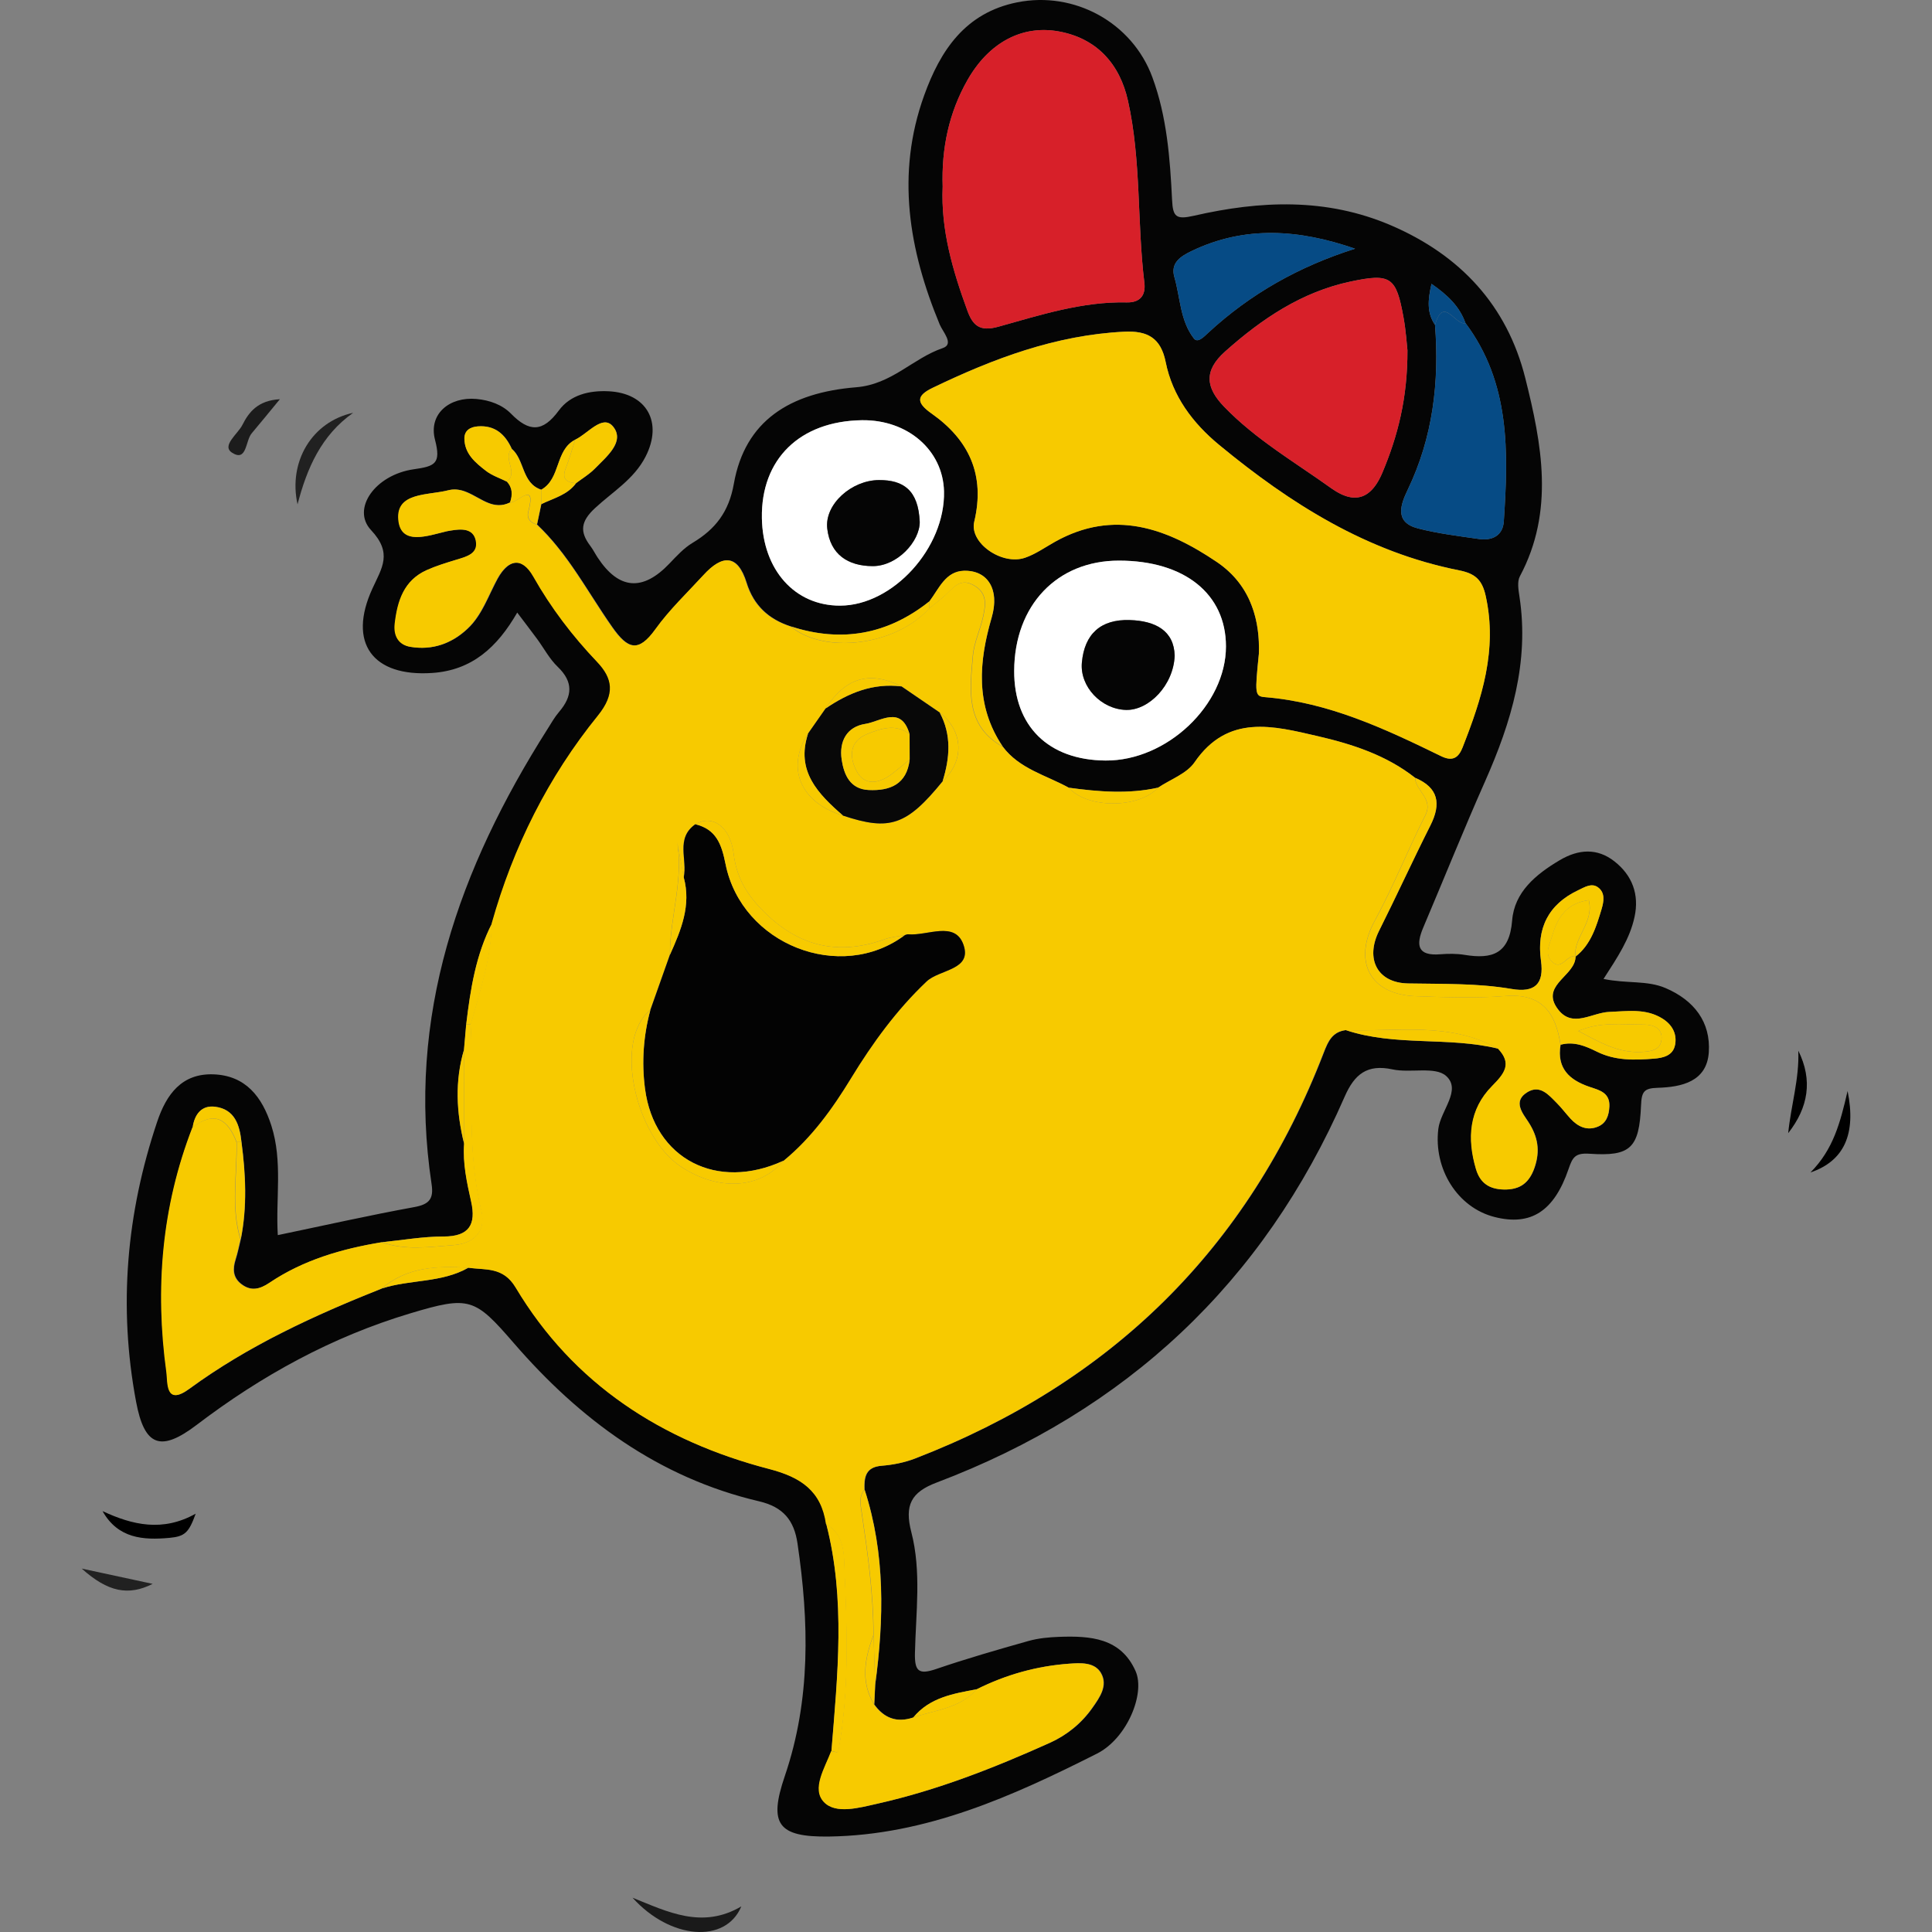 <?xml version="1.0" encoding="UTF-8"?>
<svg id="Layer_1" data-name="Layer 1" xmlns="http://www.w3.org/2000/svg" viewBox="0 0 512 512">
  <rect x="0" y="0" width="512" height="512" fill="#808080" stroke="none"/>
  <defs>
    <style>
      .cls-1 {
        fill: #050505;
      }

      .cls-2 {
        fill: #1c1c1c;
      }

      .cls-3 {
        fill: #030303;
      }

      .cls-4 {
        fill: #d72029;
      }

      .cls-5 {
        fill: #212121;
      }

      .cls-6 {
        fill: #064b85;
      }

      .cls-7 {
        fill: #fff;
      }

      .cls-8 {
        fill: #080808;
      }

      .cls-9 {
        fill: #f7ca00;
      }

      .cls-10 {
        fill: #1a1a1a;
      }
    </style>
  </defs>
  <g id="zLkyCY">
    <g>
      <path class="cls-1" d="M441.39,261.85c-4.91-2.1-10.21-1.13-16.44-2.42,3.78-5.83,6.99-10.69,8.22-16.44,1.3-5.98-.63-11.01-5.29-14.69-4.6-3.64-9.6-3.27-14.57-.32-6.28,3.73-11.99,8.41-12.58,15.97-.7,8.81-5.26,10.31-12.59,9.1-2.09-.34-4.29-.33-6.42-.16-6.15.51-6.52-2.44-4.53-7.12,5.49-12.93,10.72-25.97,16.42-38.82,6.91-15.61,11.71-31.51,9.06-48.87-.27-1.76-.64-3.94.11-5.35,9.23-17.29,5.81-35.08,1.44-52.51-4.83-19.27-17.22-32.6-35.58-40.49-17.15-7.37-34.67-6.57-52.21-2.56-4.74,1.08-5.61.34-5.82-4.2-.54-11-1.36-22.02-5.22-32.49-5.34-14.53-20.7-22.9-35.83-19.86-13.78,2.77-20.37,12.77-24.66,24.69-7.47,20.75-4.07,40.91,4.14,60.7.81,1.96,3.9,5.18.82,6.23-7.98,2.72-13.48,9.62-22.98,10.39-17.57,1.43-29.45,8.85-32.41,25.59-1.3,7.4-4.86,12.01-10.93,15.64-2.31,1.38-4.24,3.5-6.14,5.49q-10.62,11.16-19.01-1.58c-.67-1.02-1.22-2.13-1.95-3.1-2.87-3.78-2.54-6.5,1.24-10.01,4.63-4.31,10.33-7.64,13.4-13.65,4.64-9.06.36-16.82-9.79-17.32-5.18-.26-10.17.98-13.2,5.1-4.27,5.81-7.86,5.75-12.68.83-2.32-2.36-5.64-3.57-9.13-3.89-7.15-.66-12.78,3.97-11,10.81,1.65,6.35,0,7.02-5.63,7.82-10.26,1.47-16.57,10.52-11.32,16.12,5.75,6.12,2.89,9.98.37,15.48-6.63,14.42.04,23.45,15.85,22.38,10.51-.71,17.21-6.78,22.52-16,2.04,2.7,3.69,4.85,5.3,7.03,1.8,2.46,3.26,5.26,5.43,7.34,4.21,4.04,3.9,7.81.35,11.96-1.18,1.38-2.09,3.01-3.07,4.56-23.39,36.86-37.43,76.1-30.7,120.62.58,3.82-.6,5.31-4.54,6.03-12.01,2.19-23.93,4.88-36.22,7.44-.6-9.65,1.35-19.52-1.72-29.06-2.45-7.61-6.81-13.25-15.35-13.55-8.41-.29-12.46,5.32-14.89,12.54-8.16,24.26-10.33,49.01-5.6,74.21,2.22,11.86,6.51,13.41,16.06,6.15,17.19-13.08,35.82-23.32,56.58-29.55,15.75-4.73,17.11-4.09,27.47,7.88,17.53,20.27,38.42,35.7,65,41.92,6.43,1.51,9.27,5.07,10.17,11.13,3.07,20.8,3.55,41.41-3.36,61.69-4.33,12.7-1.88,16.21,11.73,16.02,25.76-.37,48.64-10.69,71.01-21.98,7.96-4.01,12.85-15.94,10.22-21.86-3.92-8.84-12.03-9.37-20.24-9.08-2.73.1-5.54.36-8.16,1.1-8.23,2.32-16.45,4.69-24.53,7.45-4.6,1.56-5.65.51-5.54-4.29.24-10.68,1.75-21.57-.96-32.01-1.85-7.15-.05-10.58,6.68-13.13,50.25-19.02,86.6-52.92,108.16-102.28,2.6-5.94,5.95-8.68,12.69-7.22,4.73,1.02,11.29-.86,14.19,1.73,4.18,3.73-1.46,9.16-2.06,14.04-1.29,10.57,5.04,20.87,14.96,23.36,9.53,2.4,15.71-1.47,19.56-12.75,1.03-3,1.69-4.29,5.5-4.03,10.89.75,13.23-1.43,13.7-12.8.15-3.7.82-4.56,4.39-4.67,6.39-.19,13.04-1.64,13.57-9.4.54-8.02-3.89-13.79-11.46-17.03ZM380.29,86.09c-2.17-3.18-1.92-6.52-.93-10.87,4.33,3.02,7.43,6,9,10.39,11.9,15.88,11.39,34.18,10.16,52.57-.24,3.74-3.05,5.16-6.56,4.66-5.41-.78-10.89-1.44-16.17-2.8-6.4-1.64-4.58-6.39-2.73-10.25,6.68-13.9,8.4-28.54,7.23-43.7ZM371.94,84.08c.66,3.59.88,7.26,1.05,8.72.03,12.78-2.59,22.81-6.63,32.43-1.78,4.24-4.23,6.81-7.66,6.63-.22,0-.44-.03-.67-.07-.24-.04-.49-.09-.75-.15-.25-.06-.5-.14-.75-.23-.26-.09-.52-.19-.78-.31-.13-.05-.27-.11-.4-.18-.27-.13-.55-.27-.83-.43-.14-.07-.28-.15-.42-.25-.3-.17-.6-.37-.92-.59-.13-.08-.26-.17-.39-.26-2.41-1.73-4.87-3.41-7.34-5.08-3.23-2.2-6.47-4.39-9.61-6.72-.44-.32-.88-.65-1.32-.98-.57-.43-1.14-.86-1.7-1.3-.12-.1-.25-.2-.37-.3-.48-.38-.96-.76-1.43-1.16-1.15-.94-2.28-1.91-3.38-2.92-.55-.5-1.1-1.02-1.63-1.54-.54-.52-1.07-1.05-1.59-1.59-4.86-5.03-5.52-9.51.28-14.68,9.74-8.67,20.28-15.75,33.17-18.5,10.76-2.29,12.14-1.19,14.07,9.46ZM315.76,66.54c14.28-6.88,28.7-5.7,43.34-.63-14.84,4.69-27.73,11.95-38.91,22.28-1.07.99-2.76,2.83-3.79,1.52-3.67-4.7-3.59-10.8-5.18-16.28-1.08-3.74,1.61-5.48,4.54-6.89ZM249.82,49.51c-.34-10.18,1.64-19.64,6.61-28.36.47-.83.96-1.62,1.48-2.37.14-.21.29-.42.44-.62.6-.85,1.24-1.65,1.9-2.4.21-.23.42-.46.64-.69.23-.24.47-.49.71-.72.28-.28.58-.55.88-.82.29-.26.6-.52.9-.77.32-.26.64-.5.97-.74.17-.13.34-.24.51-.36.25-.17.5-.34.76-.5.23-.15.46-.29.7-.42.55-.32,1.1-.61,1.67-.87.26-.12.52-.24.79-.35.57-.24,1.15-.45,1.73-.63.27-.08.53-.16.8-.23.27-.08.54-.14.81-.21.32-.06.65-.13.98-.19.27-.05.55-.09.82-.12.27-.04.55-.07.82-.09.32-.03.64-.05.97-.07.3-.01.61-.02.91-.02,1.32,0,2.67.13,4.04.38.37.07.73.14,1.08.22.25.06.5.12.74.18.65.17,1.28.35,1.89.57.2.06.39.13.58.2,1.48.55,2.85,1.24,4.11,2.05.16.09.31.19.46.29.55.37,1.08.77,1.59,1.2.11.08.22.18.32.27.27.23.53.47.78.71.2.19.39.38.58.58.29.3.57.62.84.94.79.92,1.51,1.92,2.15,3,.29.48.56.97.81,1.47,1.02,2.02,1.79,4.25,2.33,6.65,3.55,15.85,2.39,32.22,4.35,48.26.42,3.39-1.19,5.29-4.66,5.21-11.81-.27-22.94,3.36-34.07,6.45-4.96,1.38-6.75-.39-8.17-4.26-3.91-10.67-7.06-21.48-6.55-32.82ZM247.18,102.76c16.09-7.75,32.59-13.97,50.72-14.86.58-.03,1.14-.04,1.68-.02.13,0,.27,0,.4.01.07,0,.14,0,.21,0,.24.01.48.03.71.06.8.08,1.54.23,2.23.44.18.05.35.11.52.18.2.08.41.17.6.26.24.11.47.23.69.37.46.29.89.63,1.28,1.02.07.07.15.14.21.22.16.17.31.35.45.54.19.24.36.5.53.78.08.14.16.28.24.43.15.29.3.6.43.93.07.17.14.34.2.51l.18.54c.06.18.11.37.16.56.03.1.06.2.08.31.03.11.06.23.09.35.04.18.08.36.12.55,1.81,9.06,7.18,16.19,14.18,21.97,1.18.97,2.36,1.93,3.55,2.88.47.38.94.75,1.42,1.13,1.02.8,2.04,1.59,3.07,2.37.5.39,1.01.77,1.52,1.14.4.31.8.61,1.21.9,2.43,1.8,4.9,3.53,7.4,5.2.45.3.89.59,1.34.88,1.2.78,2.4,1.55,3.62,2.3.56.35,1.13.69,1.7,1.03.5.3,1,.6,1.5.89.47.28.93.55,1.4.81.75.43,1.5.85,2.26,1.26,1.21.67,2.43,1.31,3.67,1.94,1.33.67,2.68,1.33,4.03,1.96,1.87.87,3.75,1.69,5.67,2.46.53.21,1.05.42,1.58.63.52.2,1.05.4,1.58.6.53.2,1.06.4,1.59.58.71.26,1.43.5,2.14.74,1.44.47,2.89.92,4.35,1.35,2.2.63,4.43,1.2,6.69,1.7.76.16,1.52.32,2.28.47.81.16,1.52.35,2.16.58.43.15.82.32,1.18.51.36.19.69.4.99.64.15.12.3.24.44.38.14.13.27.27.4.41.15.18.3.37.43.56.06.09.12.19.18.29.24.39.45.81.64,1.28.25.63.46,1.34.63,2.14,1.33,5.99,1.36,11.75.57,17.38,0,.08,0,.15-.03.22-.17,1.16-.37,2.33-.6,3.48,0,.07-.03.14-.04.21-.13.59-.26,1.18-.39,1.76-.14.61-.29,1.22-.45,1.82-.14.53-.28,1.06-.43,1.59-.59,2.12-1.27,4.23-2,6.33-.43,1.23-.88,2.46-1.34,3.69-.46,1.23-.94,2.46-1.42,3.69-.36.91-.78,1.65-1.31,2.17-.07.07-.14.13-.2.19-.21.17-.44.3-.68.4-.08.04-.16.07-.25.09-.06.02-.13.04-.2.05-.08.02-.17.04-.26.05-.12.01-.24.02-.36.02-.67,0-1.46-.21-2.38-.66-14.87-7.25-29.81-14.28-46.7-15.66-2.75-.23-2.7-.88-1.63-11.56.04-1.07.03-2.18-.03-3.29,0-.18-.01-.35-.02-.53-.06-1-.17-2-.33-3-.03-.2-.06-.41-.1-.61-.04-.26-.08-.51-.14-.76-.05-.26-.1-.51-.16-.77-.17-.76-.38-1.53-.62-2.28-.08-.26-.16-.51-.25-.76-.18-.5-.37-1-.58-1.5,0-.01,0-.02,0-.03-.17-.42-.36-.84-.57-1.25-.03-.07-.07-.14-.1-.2-.12-.25-.25-.49-.38-.73s-.27-.48-.41-.72c-.28-.49-.58-.96-.91-1.42-.16-.24-.33-.47-.5-.7-.17-.23-.35-.46-.53-.68-.18-.23-.37-.45-.56-.67-.58-.67-1.21-1.32-1.89-1.94-.22-.21-.46-.42-.7-.62-.23-.2-.48-.41-.73-.6-.25-.2-.51-.4-.77-.59-.26-.2-.53-.39-.81-.58-.26-.18-.52-.36-.79-.52-1.33-.88-2.67-1.73-4.01-2.52-.53-.32-1.07-.63-1.61-.92-2.7-1.5-5.43-2.78-8.21-3.76-.26-.09-.51-.18-.77-.27-.44-.15-.88-.28-1.32-.41-.24-.08-.49-.15-.73-.21-.3-.09-.6-.17-.9-.24-.3-.08-.6-.15-.9-.21-.24-.06-.48-.11-.72-.16-.36-.07-.72-.14-1.08-.2-.21-.04-.41-.07-.61-.1-.19-.03-.38-.06-.57-.08-.21-.03-.42-.06-.64-.08-.2-.03-.41-.05-.61-.07-.15-.02-.31-.03-.47-.04-.29-.03-.57-.05-.86-.06-5.82-.32-11.85.95-18.13,4.46-2.63,1.47-5.15,3.28-7.96,4.24-2.21.76-4.75.46-7.04-.51-.31-.13-.62-.28-.92-.43-.75-.39-1.47-.85-2.12-1.36-.26-.21-.51-.42-.75-.64-.17-.16-.34-.33-.51-.5-.24-.27-.48-.54-.69-.82-.12-.16-.23-.31-.34-.47-.17-.25-.32-.51-.46-.77-.06-.12-.12-.24-.17-.35-.05-.12-.1-.24-.15-.35-.12-.31-.22-.61-.29-.92-.03-.14-.06-.28-.08-.42-.03-.14-.04-.27-.05-.41,0-.14-.02-.28-.02-.42,0-.39.04-.79.14-1.18,2.96-12.4-1.38-21.68-11.3-28.67-4.1-2.89-4.09-4.71.31-6.83ZM324.89,171.3c0,15.53-15.67,30.38-31.93,30.25-15.11-.12-24.25-9.1-24.19-23.77.07-17.36,11.35-29.23,27.78-29.21,17.36.01,28.34,8.82,28.34,22.73ZM228.45,111.36c12.1-.16,21.46,7.96,21.72,18.85.36,14.97-13.53,30.25-27.52,30.29-12.01.04-20.51-9.46-20.74-23.19-.27-15.63,10.04-25.72,26.54-25.95ZM443.91,276.88c-.02.11-.05.22-.09.33,0,.03,0,.06-.02.08-.1.37-.24.7-.41.99,0,.01,0,.03-.02.04-.09.15-.19.29-.3.41,0,.01,0,.01,0,.01-.08.1-.16.19-.26.28-.07.08-.15.15-.24.22-.02.02-.05.04-.08.06-.08.07-.17.13-.26.18-.11.08-.23.15-.35.22-.11.06-.23.11-.36.16-.17.08-.34.15-.53.21-.28.09-.56.17-.85.23,0,.01-.02.01-.03.01-.28.05-.57.1-.85.14-.06.02-.13.03-.2.03-.25.03-.5.05-.75.07-2.54.2-5.07.34-7.58.15-.85-.07-1.7-.18-2.54-.34,0,0,0,.01,0,0-1.69-.33-3.36-.85-5-1.67-.14-.07-.28-.14-.42-.2-1.75-.86-3.55-1.62-5.45-1.86-.11-.02-.23-.03-.35-.04-.11-.02-.23-.03-.36-.03-.17-.01-.35-.02-.53-.02-.81-.01-1.64.09-2.49.33-.13.77-.19,1.49-.19,2.16,0,.26,0,.52.04.77-.01.08,0,.15,0,.21.02.25.05.5.1.73h0c.04.22.08.43.14.63.03.14.07.28.12.41.1.34.22.66.38.96.07.15.15.3.23.44.14.27.3.52.49.76.1.14.21.28.32.42.11.14.23.27.35.4.35.36.73.7,1.15,1.01.02.02.05.04.08.06.19.14.38.27.58.4,1.13.73,2.46,1.33,3.95,1.83.57.19,1.15.37,1.72.58.19.07.38.14.56.22.3.12.58.26.84.41.14.08.27.16.39.25.13.08.25.17.36.27.12.09.23.2.33.31.1.11.2.22.28.35.08.1.16.22.22.34.14.25.26.53.34.85.03.09.05.18.06.28.03.08.04.17.05.27,0,.07.02.14.02.22.03.27.04.56.02.88-.13,2.31-.8,4.33-2.96,5.25-2.89,1.24-5.35.09-7.36-2.11-.61-.67-1.2-1.37-1.79-2.07-.29-.35-.59-.7-.89-1.04,0-.01,0-.01,0-.01-.3-.34-.61-.67-.93-.99h-.01c-.5-.51-1.01-1.05-1.54-1.55-.11-.1-.22-.2-.32-.3-.6-.54-1.22-1.01-1.88-1.33-.18-.09-.36-.16-.55-.23-.13-.04-.26-.07-.39-.1-.1-.03-.21-.04-.32-.06-.32-.04-.66-.04-1.01.01-.19.03-.38.07-.57.13-.1.03-.19.06-.29.1-.3.11-.6.26-.91.45-3.99,2.42-1.19,5.68.24,7.87,2.56,3.94,3.18,7.66,1.67,12.08-.1.29-.2.56-.31.83-.02.05-.05.11-.07.16-.1.25-.21.48-.33.71-.1.21-.21.4-.33.59-.56.95-1.23,1.7-2.04,2.27-.12.08-.24.16-.36.23-.17.1-.34.2-.51.28-.1.05-.2.1-.31.14-.13.06-.27.11-.41.16-.05.02-.1.03-.15.04-.15.06-.31.11-.48.14-.08.03-.15.05-.23.06-.12.03-.24.06-.37.07-.15.04-.3.06-.46.08-.2.03-.41.05-.62.06-.25.02-.51.03-.78.03h-.34c-.51-.01-.99-.04-1.45-.11-.2-.02-.39-.05-.58-.1-.58-.11-1.11-.27-1.6-.49-.1-.04-.19-.08-.28-.13-.13-.06-.25-.13-.37-.2-.17-.09-.33-.2-.48-.31-.2-.14-.39-.29-.57-.46-.1-.09-.2-.19-.29-.29-.14-.14-.26-.28-.38-.44-.13-.15-.24-.31-.35-.48-.11-.17-.22-.35-.32-.53-.3-.56-.55-1.18-.76-1.88-2.39-8.1-1.85-15.83,4.3-22.03.5-.51.97-1,1.4-1.48.22-.25.42-.48.61-.72.19-.24.37-.48.53-.72.16-.23.31-.47.43-.71.13-.23.24-.47.32-.71.1-.24.17-.49.21-.73.04-.2.06-.4.07-.61,0-.2,0-.41-.03-.61,0-.13-.04-.27-.07-.41,0-.03,0-.06-.02-.1-.04-.15-.09-.3-.14-.45-.06-.16-.13-.33-.22-.5-.07-.14-.15-.3-.24-.45-.11-.19-.24-.39-.39-.59-.12-.17-.26-.35-.41-.53h0c-.15-.19-.31-.37-.49-.56-13.27-3.24-27.25-.53-40.37-4.92h0c-.22.03-.44.07-.64.11-.2.04-.4.1-.58.16-.15.04-.3.09-.43.15-.12.05-.24.1-.35.16-.12.06-.24.12-.35.18-.08.05-.16.1-.24.16-.32.21-.61.45-.88.73-.14.14-.27.29-.4.45-.12.14-.23.3-.33.45-.06.08-.11.16-.16.25-.4.63-.73,1.34-1.05,2.11-.15.37-.3.75-.45,1.14-20.03,51.93-56.45,87.46-108.21,107.46-2.8,1.08-5.88,1.7-8.88,1.93-.21.02-.42.04-.61.07-.62.09-1.15.23-1.6.44-.09.03-.18.08-.26.12s-.16.09-.24.14c-.18.1-.35.22-.49.35-.11.09-.2.19-.29.29-.09.1-.17.2-.25.31-.07.09-.13.19-.18.29-.05.08-.09.15-.12.22-.05.09-.09.19-.13.3-.04.09-.08.2-.11.3-.03.09-.06.19-.08.29-.03.09-.05.19-.07.29-.18.87-.19,1.86-.15,2.92,5.51,17,5.14,34.31,2.81,51.73-.08,1.73-.17,3.46-.25,5.19.12.17.24.33.36.49.37.47.75.89,1.15,1.27.2.19.4.37.6.53.21.17.42.33.63.47.16.11.32.21.49.3.17.1.33.19.5.27.17.08.34.15.52.22.2.08.41.15.62.21.13.04.27.08.41.11.11.03.21.05.32.07.13.03.27.05.4.06.17.03.34.04.51.05.68.04,1.39,0,2.13-.13.24-.04.49-.1.74-.16.07-.02.15-.04.22-.06.24-.06.49-.14.74-.22,4.36-5.33,10.65-6.33,16.87-7.5,3.87-1.94,7.85-3.48,11.94-4.61,4.1-1.14,8.3-1.87,12.6-2.17.4-.02.8-.05,1.22-.07.56-.03,1.14-.05,1.71-.03.17,0,.34.01.51.02.21.02.43.03.64.06.12.02.23.03.34.05.11.01.22.03.34.06.3.06.59.13.88.23.1.03.2.07.3.11.2.08.39.17.58.27.09.05.18.1.27.16.09.05.18.11.26.17.17.12.34.26.5.42.2.19.39.41.56.65.09.12.17.25.25.39,1.91,3.33-.36,6.49-2.3,9.25-2.88,4.08-6.74,7.21-11.24,9.23-14.79,6.66-29.87,12.59-45.76,16.15-4.78,1.07-10.97,2.84-14.09-.44-3.33-3.5.24-9.04,1.93-13.5,1.63-20.11,3.78-40.21-1.36-60.17-1.27-8.75-6.59-12.4-15.05-14.6-.69-.18-1.37-.36-2.05-.55-.46-.12-.92-.25-1.38-.39-.25-.07-.5-.14-.75-.21-.5-.15-1-.3-1.49-.45-1.38-.42-2.74-.85-4.09-1.31-.43-.14-.85-.29-1.28-.44-.66-.23-1.32-.47-1.98-.71-.81-.3-1.62-.6-2.42-.92-1.65-.64-3.28-1.32-4.89-2.04-.7-.31-1.39-.62-2.08-.94-.38-.18-.75-.36-1.13-.54-1.3-.62-2.58-1.26-3.85-1.94-.02-.01-.04-.02-.05-.03-.7-.36-1.39-.73-2.07-1.12-.24-.13-.47-.26-.69-.38-.59-.33-1.18-.67-1.76-1.02-.75-.44-1.49-.89-2.22-1.35-.74-.45-1.46-.92-2.18-1.4-.06-.04-.13-.09-.2-.13-.65-.43-1.3-.87-1.94-1.32-.71-.49-1.41-.99-2.11-1.51-.67-.49-1.34-.99-2-1.51-.02-.02-.04-.03-.06-.05-.6-.46-1.2-.94-1.79-1.42-.19-.15-.38-.3-.56-.46-.42-.34-.83-.69-1.24-1.04-.23-.19-.45-.38-.67-.57-.57-.5-1.14-1.01-1.7-1.52-.6-.54-1.19-1.09-1.77-1.65-.08-.07-.16-.15-.24-.23-.59-.57-1.18-1.15-1.76-1.74-1.84-1.85-3.61-3.8-5.32-5.83-.07-.1-.15-.19-.23-.28-.5-.6-1-1.21-1.48-1.83-.56-.7-1.11-1.41-1.65-2.13-.54-.72-1.07-1.45-1.6-2.19-1.05-1.48-2.07-3.01-3.07-4.57-.49-.78-.98-1.58-1.46-2.38-.52-.87-1.07-1.57-1.65-2.15-.1-.12-.22-.23-.34-.34-.23-.2-.47-.4-.72-.58-.25-.17-.49-.33-.74-.47-.25-.14-.51-.27-.77-.38-.19-.09-.39-.16-.58-.23-.1-.04-.2-.07-.3-.1-.23-.08-.46-.15-.7-.2-.26-.07-.54-.13-.81-.18-.55-.1-1.11-.17-1.67-.22-.56-.06-1.13-.1-1.7-.14-.42-.03-.84-.06-1.27-.1h-.05c-.42-.04-.85-.09-1.28-.15-7.1,4.06-15.41,3.07-22.9,5.5-5.6,2.23-11.16,4.54-16.62,7.02-1.1.5-2.19,1-3.27,1.51-.84.39-1.67.79-2.5,1.19-.39.18-.78.37-1.17.57-.58.28-1.15.56-1.71.85-.9.44-1.8.89-2.7,1.36-1.07.54-2.13,1.09-3.18,1.67-.87.46-1.73.94-2.59,1.42-.38.2-.75.41-1.13.63,0,0-.02.01-.03.02-.62.33-1.23.69-1.84,1.05-.75.44-1.5.88-2.24,1.32-1.03.62-2.05,1.25-3.07,1.89-1.02.64-2.03,1.29-3.04,1.96-1,.66-2,1.34-2.99,2.03-1,.69-1.98,1.39-2.96,2.11-2.81,2.06-4.24,1.96-5,.98-.08-.1-.15-.22-.22-.34-.03-.06-.07-.12-.09-.19-.06-.13-.11-.26-.16-.41-.07-.21-.13-.44-.18-.68-.05-.24-.09-.48-.12-.73-.03-.25-.06-.5-.08-.75-.02-.24-.04-.48-.05-.72,0-.09,0-.19-.02-.28,0-.16-.02-.31-.03-.45,0-.08,0-.15-.02-.23-.01-.15-.02-.28-.04-.41,0-.06-.01-.13-.02-.19-3.05-22.15-1.26-43.86,6.89-64.86.5-3.47,2.34-5.96,5.97-5.5,5.18.67,6.48,4.82,6.96,9.32,1.14,8.62,1.54,17.24-.18,25.84-.44,1.76-.78,3.55-1.33,5.27-.81,2.53-.77,4.82,1.52,6.57,1.12.86,2.2,1.23,3.27,1.23.17,0,.35-.01.52-.03.13-.01.26-.03.39-.06.1-.01.2-.03.29-.06.12-.03.24-.06.36-.1.17-.05.33-.1.5-.17.02,0,.04-.01.06-.03.16-.06.33-.13.49-.21.16-.07.31-.15.47-.24.2-.1.4-.21.59-.34.18-.11.36-.23.54-.35.56-.38,1.13-.74,1.7-1.09.57-.36,1.15-.71,1.73-1.03.58-.34,1.16-.66,1.75-.96.59-.32,1.18-.62,1.78-.9.6-.29,1.2-.57,1.8-.84s1.21-.52,1.82-.77c.61-.25,1.22-.49,1.84-.72.54-.2,1.07-.4,1.61-.58.36-.12.72-.24,1.08-.36.43-.15.86-.28,1.29-.42.43-.14.87-.27,1.31-.39.43-.13.87-.25,1.31-.37.44-.12.88-.24,1.32-.35.44-.12.89-.23,1.33-.33.36-.09.72-.17,1.09-.25.52-.13,1.05-.25,1.58-.35.89-.2,1.8-.38,2.7-.54.9-.17,1.8-.33,2.71-.48,5.44-.54,10.88-1.52,16.32-1.51,6.82.01,8.67-3.21,7.32-9.23-1.13-5.06-2.25-10.11-1.87-15.35-2.07-8.31-2.48-16.62-.03-24.93.2-2.25.4-4.5.59-6.75,1.1-9.22,2.53-18.37,6.85-26.77,5.69-20.22,14.95-38.75,28.11-55,4.68-5.78,3.94-9.9-.2-14.25-6.56-6.9-12.22-14.32-16.92-22.61-.27-.48-.54-.9-.82-1.28s-.56-.71-.84-1c-.12-.12-.24-.23-.36-.33-.11-.1-.23-.2-.34-.28-.12-.1-.25-.18-.37-.25s-.23-.13-.35-.19c-.13-.07-.27-.12-.4-.16-.1-.04-.2-.07-.31-.09-.02-.01-.03-.01-.04-.01-.11-.03-.22-.05-.33-.06-.12,0-.23-.02-.35-.02h-.01c-.11,0-.22.01-.33.02-.09.01-.19.02-.29.04-.35.07-.69.2-1.03.38-.11.06-.22.12-.32.19,0,.01,0,0,0,0-.21.14-.42.29-.63.48-.32.27-.63.59-.93.95-.1.12-.21.24-.3.37-.4.52-.79,1.12-1.15,1.78-.22.4-.44.81-.64,1.22-.38.75-.74,1.5-1.11,2.26-.23.47-.46.95-.68,1.43-.26.55-.53,1.09-.81,1.63-.13.27-.27.54-.42.81-.16.3-.32.61-.5.91-.13.23-.26.45-.39.67-.16.27-.32.53-.5.8-.16.25-.32.49-.49.72-.14.22-.3.43-.46.64-.19.26-.4.51-.61.76s-.43.49-.65.73c-.23.23-.46.46-.7.69-.87.81-1.77,1.54-2.71,2.17-.17.12-.35.23-.53.34-.18.11-.36.22-.54.32-.55.31-1.11.59-1.67.84-.19.08-.38.16-.57.24-.38.16-.77.29-1.17.41-.52.16-1.05.3-1.58.41-1.37.28-2.79.39-4.26.3-.29-.01-.59-.03-.89-.06-.05-.01-.1-.01-.15-.02-.35-.04-.7-.09-1.06-.15-3.14-.53-4.49-2.93-4.12-6.13.68-6,2.38-11.47,8.45-14.2,2.49-1.12,5.13-1.92,7.75-2.72,2.69-.82,5.98-1.57,5.29-5.05-.03-.15-.06-.29-.1-.42-.04-.12-.07-.23-.11-.33-.1-.27-.22-.51-.37-.72-.05-.09-.12-.18-.19-.26-.07-.09-.14-.17-.22-.24-.15-.16-.32-.29-.51-.4-.18-.11-.37-.2-.57-.28-.15-.05-.3-.1-.46-.14-.32-.09-.67-.14-1.03-.16-.61-.05-1.25,0-1.89.06-.45.05-.9.12-1.34.19-.3.05-.61.09-.9.16-2.8.65-6.33,1.83-8.98,1.48-.23-.03-.44-.07-.65-.13-.09-.02-.17-.04-.25-.07-.04,0-.09-.02-.13-.04-.08-.02-.16-.05-.23-.08-.2-.08-.4-.17-.58-.29-.1-.06-.18-.12-.27-.19-.11-.06-.2-.14-.29-.24-.06-.04-.12-.09-.17-.15-.09-.09-.17-.18-.24-.27-.05-.06-.09-.13-.14-.21-.07-.07-.11-.15-.15-.23-.09-.13-.16-.27-.23-.42-.28-.6-.46-1.33-.54-2.23-.08-.92-.02-1.72.17-2.4.13-.49.32-.92.57-1.3.17-.26.35-.49.56-.7.25-.26.53-.49.84-.69.2-.15.41-.27.64-.39.27-.14.57-.27.88-.39.15-.07.31-.13.47-.17.16-.06.33-.11.49-.16.34-.09.68-.18,1.03-.26.35-.08.7-.16,1.07-.22,2.17-.39,4.52-.59,6.48-1.1.58-.15,1.13-.21,1.68-.21.16,0,.33.01.49.02.17.01.35.03.52.06.17.02.34.05.5.09.17.03.33.07.5.12.16.04.32.09.48.15.32.1.64.23.95.37.16.06.31.14.47.21,1.28.6,2.53,1.37,3.79,2,.17.08.35.17.53.25s.36.16.55.24c.02.01.05.02.08.03.21.08.42.16.63.23.18.06.37.11.55.16,1,.25,2.03.31,3.13.06.2-.04.39-.1.59-.17.17-.06.35-.12.53-.2.12-.06.25-.12.38-.18.67-1.99.69-3.88-.86-5.52-1.85-.93-3.9-1.59-5.51-2.83-2.82-2.18-5.7-4.55-5.74-8.58-.02-2.17,1.59-3.08,3.55-3.23,4.51-.35,7.25,2.07,9,5.95,3.46,2.99,2.61,9.09,7.8,10.84,5.24-2.9,3.6-10.48,9.02-13.26.48-.23.98-.53,1.48-.87.5-.34,1-.72,1.51-1.11.34-.26.68-.52,1.02-.76.33-.25.67-.49,1.01-.71,1-.66,1.99-1.13,2.91-1.13.09,0,.19,0,.28.02.07,0,.14.01.21.03.08.01.15.03.23.06h.01c.07.02.14.05.21.08.02.01.04.02.06.03.06.02.12.05.18.09.06.03.12.07.18.11.06.04.13.09.2.14.11.09.21.18.31.29.09.08.18.17.26.28.18.23.33.45.46.67.02.04.05.09.07.14.06.11.12.23.16.34.02.02.02.04.03.06.07.16.12.32.17.48.05.19.08.38.1.57.02.15.03.29.03.44,0,.12,0,.24-.02.36-.06.74-.32,1.46-.71,2.17-.05.1-.1.19-.16.28-.51.87-1.21,1.72-1.97,2.54-.12.14-.24.27-.37.4-.57.59-1.16,1.18-1.73,1.74-.16.16-.32.31-.47.47-.16.15-.31.31-.46.46-.91.93-1.97,1.7-3.04,2.46-.43.31-.86.61-1.29.91-.21.16-.42.31-.63.47-.29.39-.59.75-.92,1.08-.33.33-.67.63-1.03.9-.18.14-.36.27-.55.39-.19.13-.38.25-.57.36-1.35.81-2.83,1.4-4.3,2.01-.63.26-1.25.53-1.85.83-.38,1.79-.76,3.59-1.14,5.38h0c.52.5,1.03,1,1.52,1.51.47.47.93.96,1.37,1.45.45.49.89.99,1.31,1.49.33.38.66.77.97,1.16,1.11,1.34,2.15,2.71,3.16,4.12.35.5.71.99,1.05,1.49,3.66,5.25,6.92,10.79,10.6,16.02,4.08,5.8,6.92,6.82,11.45.5,3.72-5.17,8.43-9.64,12.77-14.37,4.87-5.32,8.97-5.64,11.37,2.12.08.27.17.53.26.79.05.15.11.29.16.43.1.27.21.53.32.79.34.78.72,1.52,1.14,2.2.16.25.32.5.48.74.22.32.45.63.69.92.12.15.24.3.38.44.1.14.22.28.36.41.11.13.23.26.37.38.23.24.46.46.7.67.03.03.06.06.1.08.31.28.64.54.97.79.21.16.42.31.64.45.21.15.43.29.66.42.22.14.45.27.68.4.54.31,1.11.58,1.7.84.67.29,1.37.55,2.1.79,4.45,1.45,8.77,2.17,12.96,2.17.46,0,.91-.01,1.36-.03.14,0,.28,0,.42,0,.46-.03.91-.06,1.37-.1.52-.04,1.04-.1,1.55-.17.52-.07,1.03-.15,1.54-.24.55-.1,1.09-.21,1.63-.33.45-.11.9-.22,1.35-.34.04-.02.08-.03.12-.04.47-.13.93-.27,1.39-.41.57-.19,1.13-.38,1.69-.59.45-.17.9-.35,1.35-.54.98-.41,1.96-.87,2.92-1.38.96-.51,1.92-1.06,2.87-1.66.95-.59,1.89-1.24,2.82-1.94.47-.34.93-.69,1.39-1.06h0c2.5-3.31,4.23-7.92,9.08-8.08,1.36-.04,2.57.16,3.61.57.47.19.91.42,1.32.69.53.36,1,.79,1.38,1.27.14.16.27.34.39.52.13.18.25.37.35.57,0,.01.02.03.03.05.1.18.18.36.27.56.02.04.04.09.05.14.08.17.15.36.2.55.16.47.28.97.36,1.5.02.2.05.41.07.62,0,.07,0,.15,0,.23.02.24.03.49.03.74,0,.66-.06,1.35-.16,2.07-.11.71-.27,1.45-.49,2.21-2.14,7.35-3.33,14.58-2.17,21.62.03.2.07.41.11.61.03.24.07.47.13.7.08.39.16.78.26,1.16.09.38.2.77.31,1.15.08.31.17.61.28.91.08.27.17.54.27.81.09.27.19.53.29.79.7,1.85,1.61,3.69,2.76,5.51.21.35.44.7.67,1.05,4.42,5.9,11.47,7.56,17.49,10.88,7.91,1.08,15.82,1.74,23.72-.02,3.27-2.19,7.56-3.68,9.63-6.69,8.86-12.9,20.89-9.66,32.64-6.94,9.18,2.11,18.19,5.04,25.81,11.03h0c6.2,2.64,6.92,6.89,4.05,12.6-4.66,9.25-8.97,18.68-13.61,27.94-1.19,2.37-1.67,4.63-1.51,6.62.04.46.11.9.21,1.32.01.07.03.14.05.2.05.18.1.35.16.52,0,.03.02.06.03.08.07.21.15.41.25.6.08.19.18.38.28.56.24.41.51.8.83,1.15.16.19.34.37.53.53.03.04.06.07.1.1.17.16.35.3.54.44.18.13.37.26.56.38.06.03.12.07.18.11.21.11.43.23.66.34.02,0,.03.01.05.02.26.12.52.23.79.32.03.01.06.02.09.03.24.08.49.16.74.22.09.03.18.05.27.07.24.06.49.11.74.15.02.01.05.01.07.02.32.05.64.09.98.12.34.03.7.05,1.07.06,4.02.07,8.03.07,12.04.17,1.15.02,2.29.06,3.44.11,2.86.12,5.72.32,8.56.68,1.14.14,2.27.31,3.41.5,6.1,1.04,8.65-1.27,7.78-7.47-.04-.29-.08-.59-.11-.88-.06-.56-.1-1.12-.12-1.66-.03-.79-.02-1.55.03-2.3.01-.16.02-.31.04-.46,0-.05.01-.1.01-.15.03-.23.05-.46.09-.69.03-.25.07-.5.12-.74,0-.07.02-.14.04-.22.05-.26.11-.51.17-.76.07-.28.14-.55.23-.82.06-.22.14-.44.22-.66.49-1.39,1.18-2.68,2.07-3.86.12-.16.25-.32.38-.48.4-.49.83-.96,1.31-1.41.21-.21.43-.4.66-.6.08-.07.17-.14.25-.21.16-.13.32-.26.49-.39.09-.08.19-.15.29-.22.27-.2.55-.4.84-.59.87-.58,1.82-1.11,2.85-1.6,1.65-.78,3.49-1.98,5.17-.81.14.1.27.2.39.31.12.11.24.22.33.34.1.12.19.24.26.36.08.12.15.25.21.38.61,1.35.26,3.02-.19,4.5-.17.58-.35,1.16-.53,1.73-.27.88-.56,1.75-.87,2.6-.21.56-.43,1.12-.68,1.68-.47,1.08-1.01,2.12-1.67,3.1-.16.25-.34.5-.52.74-.01.02-.02.04-.04.06-.35.46-.73.9-1.14,1.32-.22.22-.44.44-.67.65-.24.21-.48.41-.73.61-.03.28-.05.57-.11.85-.11.57-.34,1.1-.63,1.61-.06.1-.12.21-.19.31-1.29,2.02-3.64,3.71-4.65,5.78-.05.1-.1.2-.14.31-.07.15-.12.3-.16.46-.04.11-.07.22-.09.33-.02.09-.04.18-.05.28-.02.08-.03.16-.03.24-.06.62.03,1.28.31,2,.23.58.59,1.2,1.09,1.86.13.17.26.34.4.49.13.15.27.3.41.43.38.36.76.64,1.15.86.19.11.39.21.6.29.2.08.4.15.6.2.38.1.77.16,1.16.18,2.96.17,6.22-1.69,9.22-1.8.98-.04,1.96-.1,2.94-.15,1.36-.07,2.72-.13,4.06-.08.5.02.99.06,1.48.11.22.03.44.06.66.09.33.05.65.11.97.18.17.04.34.08.52.13.17.04.34.08.51.14.17.05.34.1.51.17.17.05.34.12.51.19.28.11.56.23.84.37.17.08.35.17.52.27.21.11.43.24.64.37.19.12.37.24.54.37.1.07.2.15.3.23.1.07.19.15.28.23.28.25.54.51.78.78.26.3.48.61.68.94.09.16.18.32.26.48,0,.01,0,.02.02.04.08.17.15.34.21.51.05.14.1.27.14.41.25.9.3,1.89.11,2.94Z"/>
      <path class="cls-7" d="M228.45,111.36c-16.5.23-26.81,10.32-26.54,25.95.23,13.73,8.73,23.23,20.74,23.19,13.99-.04,27.88-15.32,27.52-30.29-.26-10.89-9.62-19.01-21.72-18.85ZM231.27,150.03c-6.56-.02-11.24-3.1-12.04-9.94-.75-6.45,6.43-12.83,13.7-12.87,6.47-.03,10.45,2.65,10.81,11.09.03,5.16-5.92,11.73-12.47,11.72Z"/>
      <path class="cls-7" d="M296.55,148.57c-16.43-.02-27.71,11.85-27.78,29.21-.06,14.67,9.08,23.65,24.19,23.77,16.26.13,31.94-14.72,31.93-30.25,0-13.91-10.98-22.72-28.34-22.73ZM298.42,188.14c-6.56-.17-12.3-6.15-11.71-12.57.69-7.57,5-11.49,12.67-11.25,6.87.21,11.76,2.84,11.92,9.45-.29,7.81-6.84,14.52-12.88,14.37Z"/>
      <path class="cls-10" d="M167.64,502.92c9.27,3.73,18.47,8.4,28.82,2.29-4.16,9.98-18.89,8.75-28.82-2.29Z"/>
      <path class="cls-5" d="M93.59,109.4c-8.48,5.98-12.25,14.71-14.74,24.26-2.5-11.28,3.81-21.9,14.74-24.26Z"/>
      <path d="M27.19,400.47c7.95,3.7,15.93,5.56,24.67.67-1.81,4.97-2.8,6.03-6.96,6.41-6.94.63-13.62.19-17.72-7.08Z"/>
      <path d="M473.89,300.3c.73-7.3,2.98-14.43,2.68-21.85,3.89,7.83,2.64,15.07-2.68,21.85Z"/>
      <path d="M479.8,310.71c6.02-6.1,7.85-13.01,9.83-21.58,2.33,11.44-.94,18.56-9.83,21.58Z"/>
      <path class="cls-5" d="M40.46,419.74c-6.41,3.24-11.85,2.19-18.81-4.05,7.97,1.72,13.39,2.88,18.81,4.05Z"/>
      <path class="cls-2" d="M74.16,105.81c-3.06,3.71-5.24,6.4-7.47,9.04-1.66,1.96-1.25,7.65-5.19,5.12-2.88-1.85,1.55-4.97,2.75-7.38,1.68-3.35,4.08-6.47,9.91-6.79Z"/>
      <path class="cls-9" d="M265.72,197.86c4.42,5.9,11.47,7.56,17.49,10.88,4.97,5.59,18.58,5.58,23.72-.03,3.27-2.19,7.55-3.68,9.62-6.69,8.86-12.9,20.89-9.65,32.64-6.94,9.17,2.12,18.2,5.05,25.81,11.04.11,3.51,4.96,5.49,2.69,9.98-4.65,9.21-8.46,18.86-13.38,27.91-5.82,10.7-1.38,19.56,10.86,19.99,7.92.28,15.9.58,23.78-.05,9.78-.77,13.32,4.56,14.59,12.91-1.04,6.25,2.33,9.37,7.76,11.19,2.51.84,5.38,1.48,5.18,5.22-.12,2.31-.8,4.33-2.96,5.26-2.88,1.24-5.34.09-7.36-2.11-1.23-1.35-2.33-2.83-3.62-4.12-2.14-2.14-4.41-4.93-7.79-2.87-3.99,2.42-1.19,5.67.24,7.87,2.56,3.94,3.18,7.65,1.67,12.08-1.38,4.03-3.8,5.93-8.1,5.85-3.89-.07-6.33-1.7-7.43-5.42-2.39-8.1-1.86-15.83,4.29-22.03,3.23-3.26,5.35-5.89,1.54-9.88-12.78-7.2-26.77-4.43-40.37-4.91-3.57.47-4.66,2.93-5.87,6.05-20.03,51.93-56.45,87.46-108.21,107.46-2.8,1.08-5.88,1.7-8.87,1.94-4.32.34-4.71,3.03-4.59,6.33-1.5,1.88-1.04,3.93-.72,6.08,1.59,10.76,3.12,21.54,3.12,32.46-2.28,6.15-3.51,12.29.17,18.38,2.61,3.65,6.01,4.93,10.34,3.48,5.84-2.03,12.41-2.38,16.87-7.5,7.74-3.87,15.93-6.16,24.54-6.77,3.03-.21,6.67-.44,8.35,2.49,1.91,3.33-.36,6.49-2.3,9.24-2.88,4.09-6.74,7.21-11.24,9.24-14.79,6.66-29.87,12.58-45.76,16.14-4.78,1.07-10.97,2.84-14.09-.44-3.33-3.5.24-9.04,1.93-13.5.51.1,1.03.25,1.54.27.14,0,.37-.41.42-.65,2.78-15.55,2.27-31.26,1.58-46.9-.19-4.3.25-9.98-4.91-12.89-1.27-8.75-6.59-12.39-15.05-14.59-28.4-7.39-51.86-22.41-67.21-48.1-3.31-5.54-7.95-4.59-12.58-5.24-8.2-.51-16.21-.24-22.9,5.5-17.92,7.12-35.38,15.13-51.04,26.6-6.37,4.67-5.67-1.76-6.03-4.4-3.05-22.16-1.25-43.87,6.89-64.86,5.83-4.56,9.37-2.19,11.69,3.86.2,8.61-1.58,17.3,1.05,25.8-.43,1.76-.78,3.55-1.33,5.27-.81,2.53-.77,4.82,1.52,6.57,2.57,1.98,4.93,1.36,7.48-.36,9-6.05,19.17-9,29.75-10.74,6.26,2.23,12.76,1.24,19.06.76,4.92-.38,8.78-3.24,7.31-9.27-3.97-16.26-2.03-32.84-2.79-49.27,2.49-8.79,5.39-17.5,5.6-26.77,5.69-20.22,14.95-38.75,28.11-54.99,4.68-5.78,3.94-9.9-.2-14.26-6.56-6.89-12.22-14.32-16.91-22.61-3.13-5.53-6.82-4.37-9.51.54-2.49,4.54-4.09,9.64-7.96,13.28-4.21,3.97-9.38,5.77-15.13,4.8-3.14-.53-4.49-2.93-4.12-6.14.69-6,2.39-11.46,8.45-14.19,2.49-1.12,5.13-1.92,7.75-2.72,2.68-.82,5.98-1.57,5.29-5.05-.68-3.42-3.95-3.18-6.79-2.69-.3.05-.61.09-.9.16-4.96,1.16-12.23,3.97-12.85-3.07-.64-7.31,7.77-6.39,13.2-7.78,6.18-1.59,10.13,6.29,16.35,3.24,1.86.33,7.16-6.15,4.87,2.49-.44,1.67.53,2.89,2.27,3.34,8.33,7.84,13.5,18.04,19.98,27.24,4.08,5.79,6.92,6.81,11.45.5,3.72-5.18,8.43-9.65,12.77-14.38,4.87-5.32,8.98-5.64,11.37,2.12,1.86,6,5.87,9.66,11.71,11.54,9.08,7.49,27.92,5.03,36.74-4.82,1.41-1.14,2.88-2.23,4.21-3.45,2.21-2.02,3.97-4.78,7.73-2.54,3.45,2.05,2.97,5.07,2.35,8.03-.74,3.56-2.46,6.99-2.76,10.56-.77,9.02-2.09,18.45,7.86,24.07ZM214.16,194.37c-5.96,9.11-2.02,18.39,9.25,21.77,12.4,4.14,16.9,2.59,26.41-9.11,5.84-5.42,5.5-13.33-.78-18.2-3.38-2.31-6.76-4.62-10.14-6.93-8.43-4.21-14.78-2.36-20.1,5.86-1.54,2.21-3.08,4.41-4.63,6.62ZM172.36,267.63c-9.92,8.1-3.86,33.45,7.88,41.39,9.82,6.64,21.09,6.22,27.41-1.44,7.42-6.11,12.91-13.73,17.88-21.88,5.66-9.28,12.07-18.09,19.99-25.59,3.45-3.27,12.21-2.99,9.77-9.81-2.28-6.34-9.56-2.23-14.64-2.7-.29-.03-.59.14-.89.22-1.76.35-3.61.48-5.28,1.08-12.9,4.67-23.7,1.59-33.02-8.29-3.91-4.14-6.31-8.45-7.03-14.31-.9-7.37-5.73-10.5-10.16-7.87-5.35,3.75-2.04,9.4-3.09,14.09-.64-3.48-1.27-6.95-1.91-10.43,2.15,10.51-1.76,20.64-1.75,30.92-1.73,4.87-3.45,9.75-5.18,14.62Z"/>
      <path class="cls-9" d="M333.62,173.19c.28-8.1-1.73-17.88-11.1-24.22-13.28-8.99-27.3-14.13-42.93-5.39-2.63,1.47-5.15,3.28-7.96,4.24-6.11,2.1-14.8-3.94-13.45-9.55,2.96-12.4-1.38-21.68-11.3-28.67-4.1-2.89-4.09-4.71.31-6.83,16.09-7.74,32.59-13.96,50.72-14.86,6.14-.3,9.72,1.6,11.01,8.05,1.82,9.05,7.18,16.19,14.18,21.96,18.84,15.54,39.17,28.4,63.57,33.23,4.28.85,6.11,2.5,7.06,6.78,3.18,14.27-1.05,27.26-6.13,40.17-1.04,2.63-2.57,3.81-5.64,2.32-14.87-7.25-29.81-14.29-46.7-15.66-2.76-.23-2.7-.88-1.63-11.56Z"/>
      <path class="cls-4" d="M249.82,49.5c-.34-10.17,1.64-19.64,6.61-28.35,5.6-9.81,14.37-14.63,24.22-12.81,10.14,1.87,16.11,8.74,18.26,18.33,3.55,15.85,2.39,32.21,4.36,48.26.41,3.39-1.2,5.29-4.67,5.21-11.81-.27-22.93,3.36-34.06,6.45-4.96,1.38-6.76-.4-8.18-4.27-3.91-10.66-7.05-21.48-6.55-32.82Z"/>
      <path class="cls-4" d="M372.99,92.8c.04,12.78-2.59,22.81-6.63,32.43-2.67,6.36-6.84,8.97-13.56,4.16-9.67-6.93-20.02-12.92-28.38-21.58-4.85-5.03-5.52-9.52.28-14.68,9.74-8.67,20.29-15.76,33.17-18.5,10.76-2.29,12.14-1.2,14.07,9.46.65,3.59.87,7.26,1.04,8.72Z"/>
      <path class="cls-6" d="M388.37,85.61c11.9,15.87,11.38,34.18,10.16,52.57-.25,3.74-3.05,5.16-6.56,4.66-5.42-.78-10.89-1.44-16.17-2.8-6.4-1.64-4.58-6.39-2.73-10.25,6.67-13.9,8.4-28.54,7.23-43.69,2.23-7.91,5.42.35,8.07-.48Z"/>
      <path class="cls-6" d="M359.11,65.91c-14.84,4.69-27.73,11.95-38.91,22.28-1.07.99-2.76,2.83-3.79,1.51-3.67-4.69-3.6-10.79-5.18-16.28-1.08-3.74,1.6-5.48,4.54-6.89,14.28-6.88,28.7-5.7,43.34-.63Z"/>
      <path class="cls-9" d="M413.57,276.87c-1.28-8.35-4.81-13.68-14.59-12.91-7.88.62-15.86.33-23.78.05-12.24-.43-16.67-9.3-10.86-19.99,4.92-9.05,8.72-18.71,13.38-27.91,2.27-4.48-2.58-6.46-2.69-9.98,6.21,2.63,6.92,6.89,4.05,12.59-4.66,9.25-8.97,18.68-13.61,27.94-3.73,7.43-.5,13.81,7.68,13.96,9.18.17,18.36-.09,27.45,1.46,6.1,1.04,8.65-1.27,7.78-7.47-1.2-8.56,1.91-14.94,9.87-18.7,1.65-.78,3.49-1.98,5.17-.81,2.06,1.44,1.61,3.84,1,5.89-1.41,4.66-2.82,9.37-6.93,12.56-.47-5.26,5.03-9.05,3.57-15-5.64.76-8.24,4.35-9.66,9.34-.66,2.32-2.21,4.73-.17,6.88,2.6,2.74,3.99-1.91,6.35-1.35-.04.3-.06.6-.12.9-.92,4.64-9.21,7.08-4.55,13.19,3.84,5.03,8.98.83,13.54.66,4.83-.19,9.72-1.01,14.16,1.79,2.55,1.61,3.85,4.02,3.31,6.93-.53,2.9-3.23,3.49-5.61,3.67-5.13.41-10.26.57-15.13-1.86-2.97-1.48-6.11-2.79-9.6-1.83ZM418.26,273.22c5.24,2.76,10.31,5.82,16.49,5.57,2.49-.1,5.27-.32,5.57-3.32.32-3.14-2.39-3.97-4.89-3.95-5.63.04-11.33-.82-17.17,1.71Z"/>
      <path class="cls-9" d="M265.72,197.86c-9.95-5.61-8.63-15.05-7.86-24.07.31-3.57,2.02-7,2.76-10.56.61-2.96,1.1-5.98-2.35-8.03-3.76-2.23-5.52.52-7.73,2.54-1.34,1.22-2.8,2.31-4.21,3.45,0-.62,0-1.24-.01-1.86,2.5-3.31,4.23-7.91,9.08-8.07,6.43-.21,9.52,5.05,7.42,12.29-3.45,11.85-4.43,23.41,2.92,34.31Z"/>
      <path class="cls-9" d="M124.79,271.42c.76,16.43-1.18,33.01,2.79,49.27,1.47,6.03-2.39,8.89-7.31,9.27-6.3.48-12.8,1.46-19.06-.76,5.44-.54,10.88-1.52,16.32-1.51,6.82.01,8.66-3.21,7.32-9.23-1.13-5.06-2.25-10.11-1.87-15.35,0-8.31-.02-16.62-.03-24.93.2-2.25.39-4.5.59-6.74h.62s.62-.01.62-.01Z"/>
      <path class="cls-9" d="M218.96,403.88c5.16,2.91,4.72,8.59,4.91,12.89.69,15.63,1.19,31.35-1.58,46.9-.04.25-.28.66-.42.65-.52-.01-1.03-.17-1.54-.27,1.63-20.1,3.78-40.22-1.37-60.17Z"/>
      <path class="cls-9" d="M134.3,127.63c-1.85-.92-3.9-1.59-5.51-2.83-2.82-2.17-5.7-4.55-5.73-8.58-.02-2.17,1.58-3.07,3.54-3.22,4.51-.35,7.25,2.07,9,5.95-2.52,2.58,1.93,6.21-1.3,8.69Z"/>
      <path class="cls-9" d="M152.42,116.52c3.36-1.58,7.3-6.87,10.06-3.44,3.19,3.97-1.79,7.97-4.86,11.12-1.45,1.48-3.29,2.57-4.96,3.84-2.62-.17-3.85-1.17-2.71-4.01.97-2.45,1.67-5,2.49-7.51Z"/>
      <path class="cls-9" d="M231.51,433.3c0-10.92-1.53-21.69-3.12-32.46-.32-2.15-.78-4.2.72-6.08,5.51,16.99,5.14,34.31,2.81,51.73-.14-4.4-.27-8.79-.41-13.19Z"/>
      <path class="cls-9" d="M356.65,272.99c13.6.48,27.59-2.29,40.37,4.91-13.26-3.24-27.24-.53-40.37-4.91Z"/>
      <path class="cls-9" d="M246.31,159.33c0,.62,0,1.24.01,1.86-8.83,9.84-27.66,12.31-36.74,4.82,13.44,4.37,25.68,2.14,36.73-6.67Z"/>
      <path class="cls-9" d="M306.94,208.72c-5.14,5.6-18.75,5.62-23.72.03,7.91,1.08,15.82,1.74,23.72-.03Z"/>
      <path class="cls-9" d="M134.3,127.63c3.23-2.48-1.22-6.1,1.3-8.69,3.47,2.99,2.62,9.09,7.81,10.84,0,1.27.02,2.54.02,3.82-.38,1.79-.75,3.59-1.13,5.38-1.74-.45-2.71-1.67-2.27-3.34,2.29-8.64-3.01-2.16-4.87-2.49.67-2,.69-3.88-.86-5.53Z"/>
      <path class="cls-9" d="M124.79,271.42h-.62s-.62.01-.62.01c1.1-9.23,2.53-18.37,6.85-26.78-.21,9.27-3.11,17.97-5.6,26.77Z"/>
      <path class="cls-9" d="M101.22,341.45c6.69-5.74,14.7-6.01,22.9-5.5-7.1,4.07-15.41,3.08-22.9,5.5Z"/>
      <path class="cls-9" d="M143.43,133.6c0-1.27-.02-2.54-.02-3.82,5.24-2.9,3.6-10.48,9.02-13.26-.82,2.51-1.51,5.06-2.49,7.51-1.13,2.84.1,3.83,2.71,4.01-2.29,3.15-5.98,3.98-9.22,5.57Z"/>
      <path class="cls-6" d="M388.37,85.61c-2.65.83-5.83-7.43-8.07.48-2.18-3.18-1.93-6.53-.93-10.87,4.33,3.01,7.42,6,9,10.39Z"/>
      <path class="cls-9" d="M63.79,328.45c-2.63-8.51-.86-17.2-1.06-25.8,0,0,.62,0,.62,0l.62-.05c1.14,8.62,1.54,17.24-.18,25.84Z"/>
      <path class="cls-9" d="M122.96,278.17c0,8.31.02,16.62.03,24.93-2.07-8.31-2.48-16.62-.03-24.93Z"/>
      <path class="cls-9" d="M63.97,302.61l-.62.05s-.62,0-.62,0c-2.32-6.05-5.87-8.42-11.69-3.86.5-3.46,2.35-5.96,5.97-5.49,5.19.67,6.48,4.82,6.96,9.31Z"/>
      <path class="cls-9" d="M258.88,447.66c-4.46,5.12-11.04,5.48-16.87,7.5,4.37-5.33,10.65-6.33,16.87-7.5Z"/>
      <path class="cls-9" d="M231.51,433.3c.14,4.4.27,8.8.41,13.19-.08,1.73-.16,3.46-.25,5.19-3.68-6.09-2.45-12.23-.17-18.38Z"/>
      <path class="cls-3" d="M181.2,232.52c1.05-4.69-2.26-10.34,3.09-14.09,5.53,1.36,6.93,5.25,7.99,10.54,4.29,21.39,30.49,31.59,47.5,18.85.3-.08.6-.24.89-.22,5.08.47,12.36-3.65,14.64,2.7,2.45,6.82-6.32,6.54-9.77,9.81-7.93,7.51-14.33,16.32-19.99,25.59-4.97,8.15-10.46,15.78-17.88,21.88-17.68,8.17-34.29-.42-36.73-19.07-.92-7.04-.43-14.02,1.43-20.89,1.73-4.87,3.45-9.75,5.18-14.62,2.94-6.52,5.66-13.08,3.65-20.49Z"/>
      <path class="cls-8" d="M238.89,181.9c3.38,2.31,6.76,4.62,10.14,6.93,3.2,5.94,2.69,12.04.78,18.2-9.51,11.7-14,13.25-26.41,9.11-6.61-5.76-12.57-11.79-9.24-21.76,1.54-2.21,3.08-4.41,4.63-6.62,6.07-4.14,12.56-6.79,20.1-5.85ZM241.07,201.27c0-2.23-.01-4.45-.02-6.68-2.21-7.78-7.71-3.37-11.69-2.76-4.93.75-7.02,4.6-6.31,9.45.6,4.07,2.25,7.85,7.15,8.08,5.67.27,10.14-1.52,10.87-8.1Z"/>
      <path class="cls-9" d="M239.77,247.82c-17.01,12.74-43.21,2.54-47.5-18.85-1.06-5.29-2.46-9.18-7.99-10.54,4.43-2.63,9.26.5,10.16,7.87.71,5.87,3.12,10.17,7.03,14.31,9.33,9.88,20.12,12.96,33.02,8.29,1.67-.6,3.51-.73,5.27-1.08Z"/>
      <path class="cls-9" d="M172.36,267.63c-1.86,6.87-2.35,13.85-1.43,20.89,2.43,18.64,19.05,27.24,36.73,19.07-6.33,7.66-17.59,8.08-27.41,1.44-11.75-7.94-17.81-33.29-7.88-41.39Z"/>
      <path class="cls-9" d="M181.2,232.52c2.01,7.4-.71,13.97-3.65,20.49-.01-10.28,3.89-20.4,1.75-30.92.64,3.48,1.27,6.95,1.91,10.43Z"/>
      <path class="cls-9" d="M214.16,194.37c-3.32,9.97,2.63,16.01,9.24,21.76-11.27-3.38-15.21-12.65-9.24-21.76Z"/>
      <path class="cls-9" d="M249.81,207.03c1.91-6.16,2.42-12.26-.78-18.2,6.28,4.87,6.62,12.79.78,18.2Z"/>
      <path class="cls-9" d="M238.89,181.9c-7.54-.94-14.04,1.72-20.1,5.85,5.33-8.21,11.67-10.06,20.1-5.85Z"/>
      <path class="cls-1" d="M311.3,173.77c-.29,7.81-6.84,14.52-12.88,14.37-6.56-.17-12.3-6.15-11.71-12.57.69-7.57,5-11.49,12.67-11.25,6.87.21,11.76,2.84,11.92,9.45Z"/>
      <path class="cls-1" d="M243.74,138.31c.03,5.16-5.92,11.73-12.47,11.72-6.56-.02-11.24-3.1-12.04-9.94-.75-6.45,6.43-12.83,13.7-12.87,6.47-.03,10.45,2.65,10.81,11.09Z"/>
      <path class="cls-9" d="M418.26,273.22c5.84-2.53,11.54-1.67,17.17-1.71,2.5-.02,5.21.81,4.89,3.95-.3,3-3.08,3.22-5.57,3.32-6.18.26-11.25-2.81-16.49-5.57Z"/>
      <path class="cls-9" d="M417.55,253.42c-2.35-.56-3.75,4.09-6.35,1.35-2.04-2.15-.49-4.56.17-6.88,1.42-4.99,4.02-8.58,9.66-9.34,1.46,5.96-4.04,9.74-3.57,15,0,0,.09-.13.09-.13Z"/>
      <path class="cls-9" d="M241.05,194.59c0,2.23.01,4.45.02,6.68-1.63,1.33-3.21,2.73-4.9,3.97-3.37,2.47-7.12,3.08-9.22-1-1.85-3.58-1.97-7.82,2.99-9.77,3.67-1.44,7.45-2.76,11.12.12Z"/>
      <path class="cls-9" d="M241.05,194.59c-3.67-2.88-7.44-1.56-11.11-.12-4.96,1.95-4.84,6.19-2.99,9.77,2.1,4.08,5.86,3.47,9.22,1,1.69-1.24,3.27-2.64,4.9-3.97-.73,6.57-5.2,8.36-10.87,8.09-4.9-.23-6.54-4.01-7.15-8.08-.72-4.85,1.38-8.7,6.31-9.45,3.98-.61,9.48-5.02,11.69,2.76Z"/>
    </g>
  </g>
</svg>